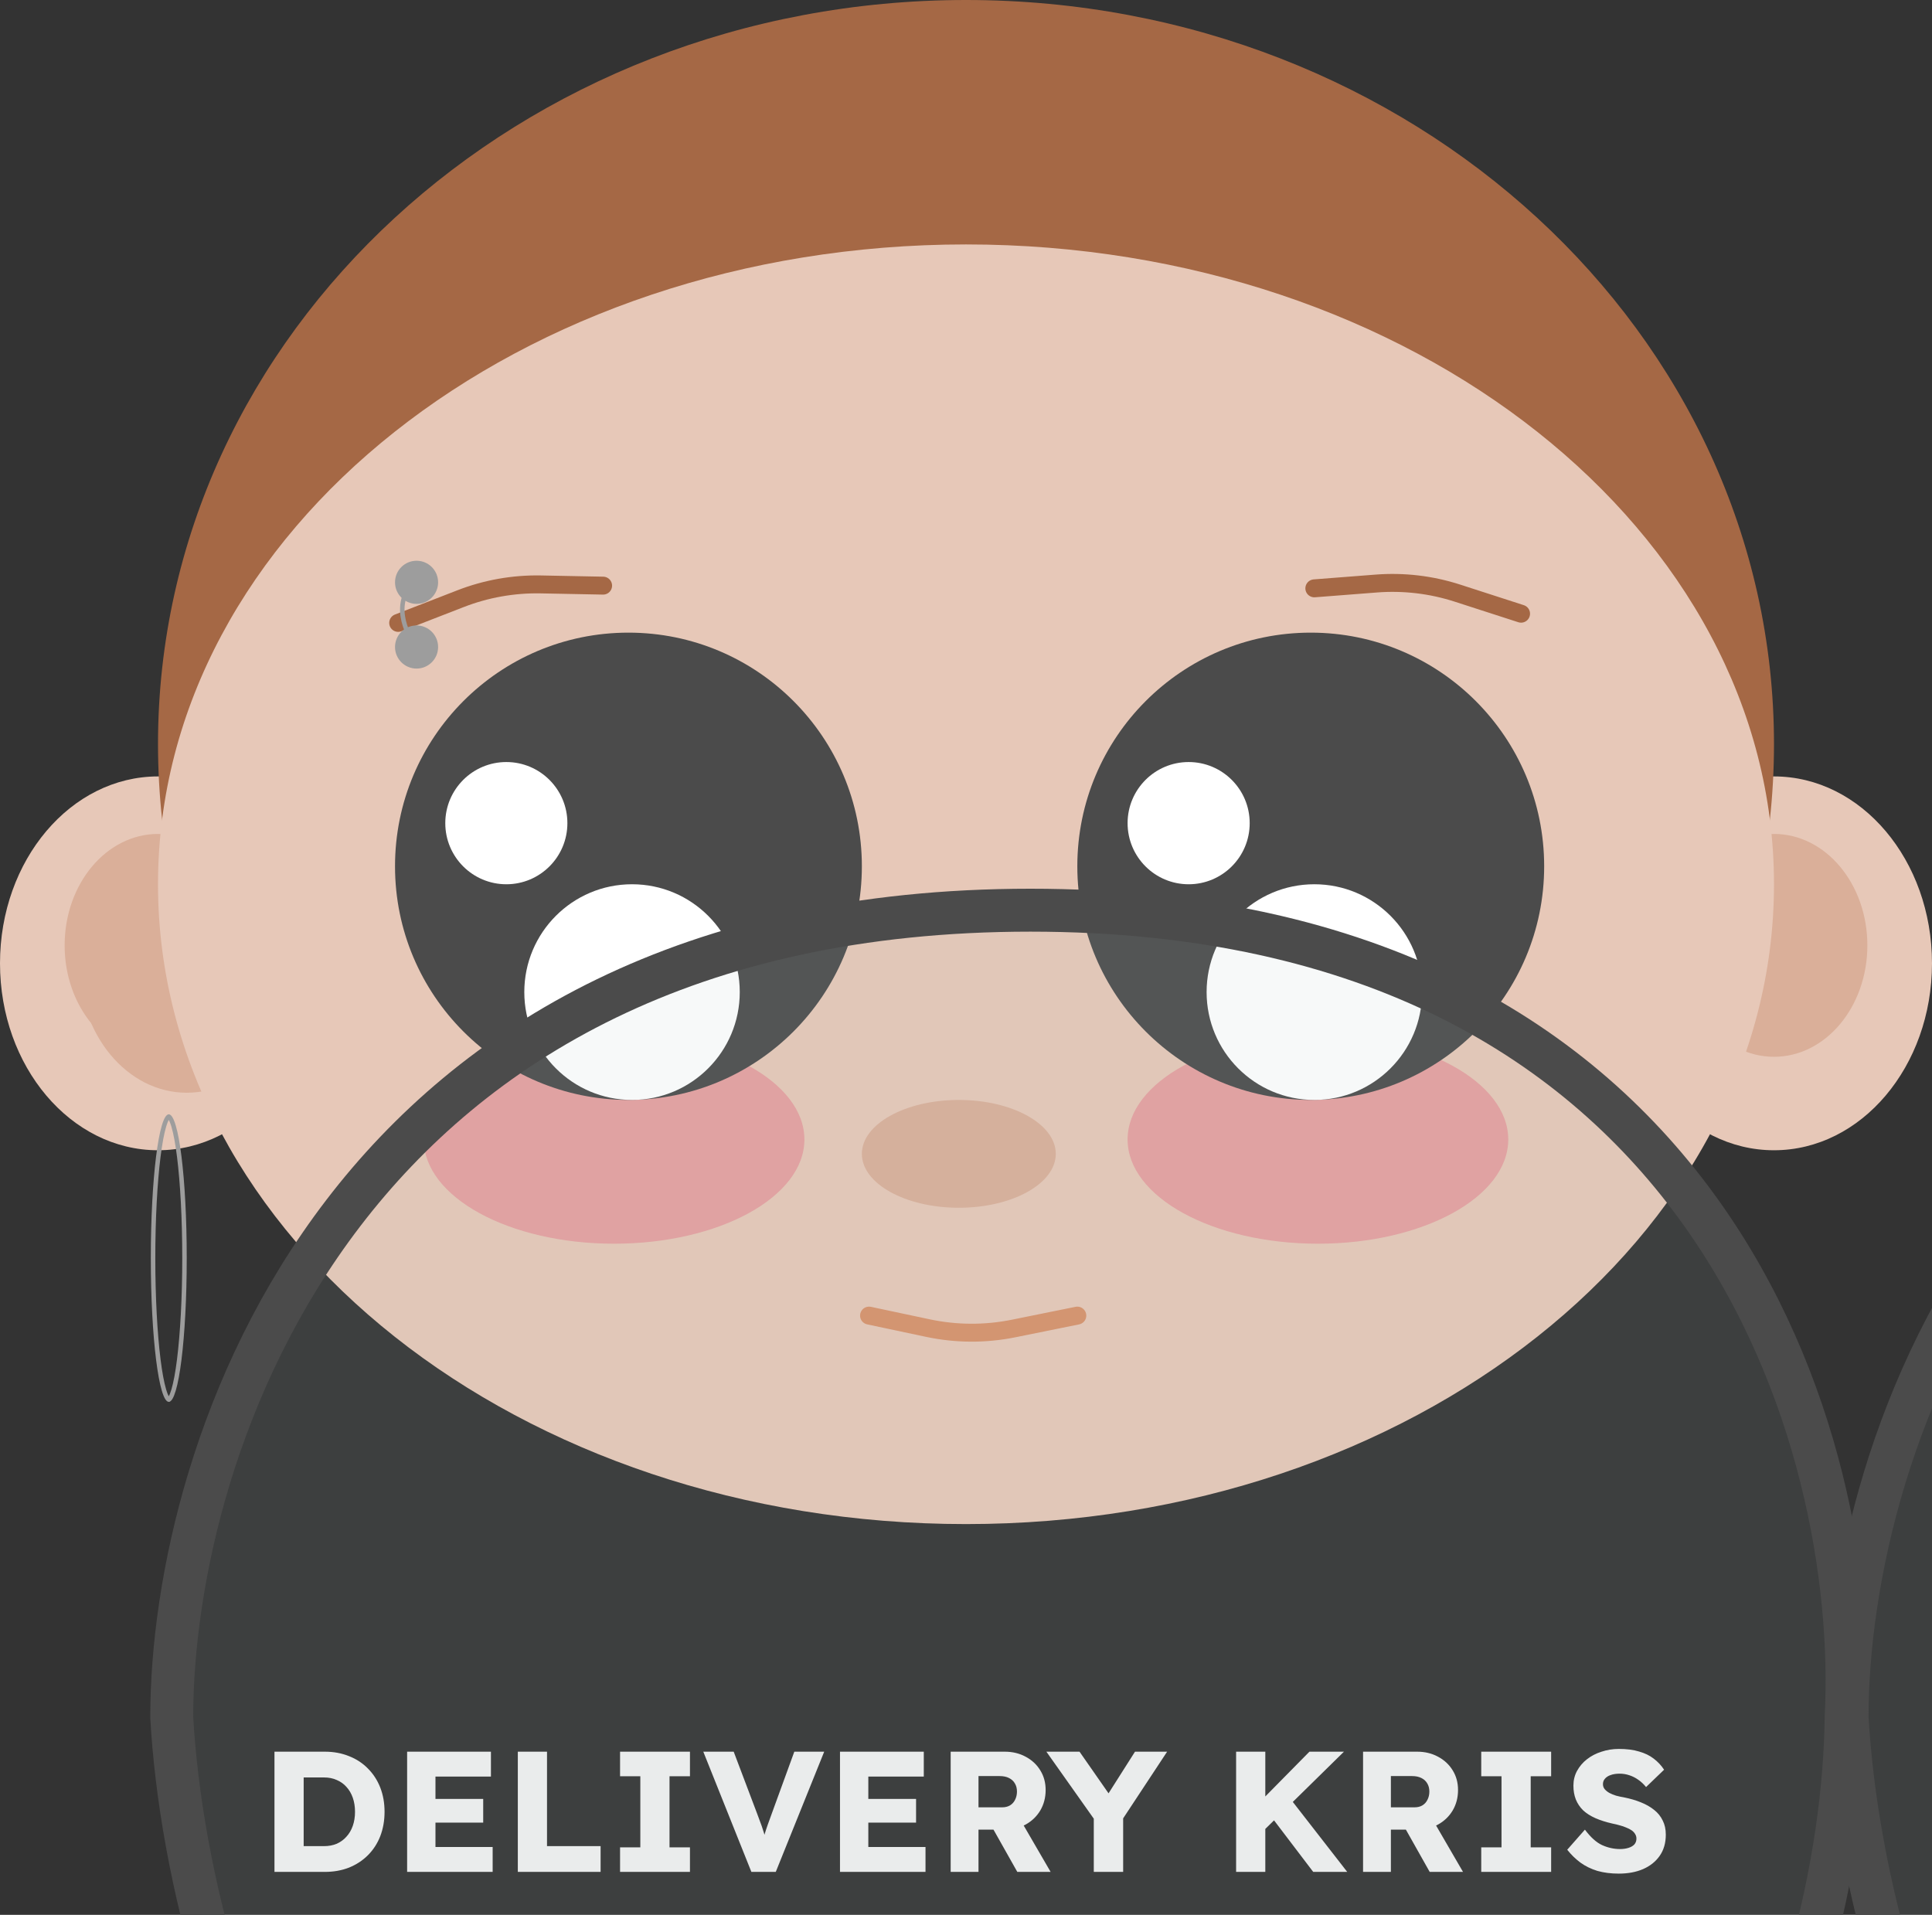<svg width="225" height="223" viewBox="0 0 225 223" fill="none" xmlns="http://www.w3.org/2000/svg">
<rect x="0" y="0" width="225" height="223" fill="#333333" stroke="none"/>
<path d="M31.965 218V204H37.825C38.852 204 39.792 204.173 40.645 204.52C41.498 204.853 42.232 205.333 42.845 205.96C43.472 206.587 43.952 207.327 44.285 208.18C44.618 209.033 44.785 209.973 44.785 211C44.785 212.027 44.618 212.973 44.285 213.84C43.952 214.693 43.472 215.433 42.845 216.06C42.232 216.673 41.498 217.153 40.645 217.5C39.792 217.833 38.852 218 37.825 218H31.965ZM35.365 215.68L34.905 215H37.725C38.285 215 38.785 214.907 39.225 214.72C39.665 214.52 40.038 214.247 40.345 213.9C40.665 213.553 40.912 213.133 41.085 212.64C41.258 212.147 41.345 211.6 41.345 211C41.345 210.4 41.258 209.853 41.085 209.36C40.912 208.867 40.665 208.447 40.345 208.1C40.038 207.753 39.665 207.487 39.225 207.3C38.785 207.1 38.285 207 37.725 207H34.845L35.365 206.36V215.68ZM47.414 218V204H57.174V206.9H50.714V215.1H57.374V218H47.414ZM49.014 212.26V209.5H56.274V212.26H49.014ZM60.305 218V204H63.705V215H69.945V218H60.305ZM72.212 218V215.14H74.572V206.86H72.212V204H80.352V206.86H77.972V215.14H80.352V218H72.212ZM87.506 218L81.906 204H85.446L88.146 211.14C88.306 211.553 88.439 211.913 88.546 212.22C88.666 212.527 88.766 212.813 88.846 213.08C88.939 213.347 89.019 213.62 89.086 213.9C89.166 214.167 89.253 214.473 89.346 214.82H88.726C88.833 214.367 88.939 213.967 89.046 213.62C89.153 213.26 89.273 212.893 89.406 212.52C89.54 212.133 89.706 211.673 89.906 211.14L92.506 204H95.986L90.346 218H87.506ZM97.825 218V204H107.584V206.9H101.124V215.1H107.784V218H97.825ZM99.424 212.26V209.5H106.684V212.26H99.424ZM110.715 218V204H117.015C117.908 204 118.715 204.193 119.435 204.58C120.168 204.967 120.742 205.5 121.155 206.18C121.568 206.847 121.775 207.607 121.775 208.46C121.775 209.34 121.568 210.133 121.155 210.84C120.742 211.533 120.175 212.08 119.455 212.48C118.735 212.88 117.922 213.08 117.015 213.08H113.955V218H110.715ZM118.475 218L114.915 211.68L118.395 211.18L122.355 218H118.475ZM113.955 210.48H116.715C117.062 210.48 117.362 210.407 117.615 210.26C117.882 210.1 118.082 209.88 118.215 209.6C118.362 209.32 118.435 209 118.435 208.64C118.435 208.28 118.355 207.967 118.195 207.7C118.035 207.42 117.802 207.207 117.495 207.06C117.202 206.913 116.842 206.84 116.415 206.84H113.955V210.48ZM127.382 218V211.02L127.522 212L121.862 204H125.722L130.042 210.2L128.282 210.14L132.182 204H135.922L130.502 212.22L130.802 210.86V218H127.382ZM146.437 213.9L145.557 211.04L152.497 204H156.517L146.437 213.9ZM143.957 218V204H147.357V218H143.957ZM152.937 218L147.737 211.16L150.037 209.18L156.897 218H152.937ZM158.742 218V204H165.042C165.936 204 166.742 204.193 167.462 204.58C168.196 204.967 168.769 205.5 169.182 206.18C169.596 206.847 169.802 207.607 169.802 208.46C169.802 209.34 169.596 210.133 169.182 210.84C168.769 211.533 168.202 212.08 167.482 212.48C166.762 212.88 165.949 213.08 165.042 213.08H161.982V218H158.742ZM166.502 218L162.942 211.68L166.422 211.18L170.382 218H166.502ZM161.982 210.48H164.742C165.089 210.48 165.389 210.407 165.642 210.26C165.909 210.1 166.109 209.88 166.242 209.6C166.389 209.32 166.462 209 166.462 208.64C166.462 208.28 166.382 207.967 166.222 207.7C166.062 207.42 165.829 207.207 165.522 207.06C165.229 206.913 164.869 206.84 164.442 206.84H161.982V210.48ZM172.505 218V215.14H174.865V206.86H172.505V204H180.645V206.86H178.265V215.14H180.645V218H172.505ZM188.519 218.2C187.599 218.2 186.766 218.093 186.019 217.88C185.286 217.653 184.632 217.333 184.059 216.92C183.486 216.493 182.972 215.993 182.519 215.42L184.579 213.08C185.246 213.973 185.912 214.573 186.579 214.88C187.259 215.187 187.959 215.34 188.679 215.34C189.039 215.34 189.366 215.293 189.659 215.2C189.952 215.107 190.179 214.973 190.339 214.8C190.499 214.613 190.579 214.387 190.579 214.12C190.579 213.92 190.526 213.74 190.419 213.58C190.326 213.42 190.192 213.28 190.019 213.16C189.846 213.04 189.639 212.933 189.399 212.84C189.159 212.733 188.906 212.647 188.639 212.58C188.372 212.5 188.099 212.433 187.819 212.38C187.046 212.207 186.372 211.993 185.799 211.74C185.226 211.487 184.746 211.18 184.359 210.82C183.986 210.447 183.706 210.027 183.519 209.56C183.332 209.08 183.239 208.547 183.239 207.96C183.239 207.333 183.379 206.76 183.659 206.24C183.952 205.707 184.339 205.253 184.819 204.88C185.312 204.493 185.879 204.2 186.519 204C187.159 203.787 187.826 203.68 188.519 203.68C189.439 203.68 190.226 203.78 190.879 203.98C191.546 204.167 192.112 204.44 192.579 204.8C193.059 205.16 193.466 205.593 193.799 206.1L191.699 208.12C191.419 207.773 191.112 207.487 190.779 207.26C190.459 207.033 190.112 206.86 189.739 206.74C189.379 206.62 189.006 206.56 188.619 206.56C188.219 206.56 187.872 206.613 187.579 206.72C187.299 206.813 187.079 206.953 186.919 207.14C186.759 207.313 186.679 207.527 186.679 207.78C186.679 208.007 186.746 208.2 186.879 208.36C187.012 208.52 187.192 208.667 187.419 208.8C187.646 208.92 187.906 209.027 188.199 209.12C188.492 209.2 188.799 209.267 189.119 209.32C189.852 209.467 190.512 209.66 191.099 209.9C191.699 210.14 192.212 210.433 192.639 210.78C193.079 211.127 193.412 211.54 193.639 212.02C193.879 212.487 193.999 213.033 193.999 213.66C193.999 214.633 193.759 215.46 193.279 216.14C192.812 216.807 192.166 217.32 191.339 217.68C190.526 218.027 189.586 218.2 188.519 218.2Z" fill="#F1F1F1"/>
<ellipse cx="206.598" cy="112.19" rx="18.401" ry="21.768" fill="#E7C8B8"/>
<ellipse cx="18.401" cy="112.19" rx="18.401" ry="21.768" fill="#E7C8B8"/>
<ellipse cx="206.599" cy="110.097" rx="10.874" ry="12.977" fill="#DAAF99"/>
<ellipse cx="18.401" cy="110.097" rx="10.874" ry="12.977" fill="#DAAF99"/>
<ellipse cx="21.747" cy="112.19" rx="12.546" ry="15.07" fill="#DAAF99"/>
<path d="M206.598 86.654C206.598 134.512 164.469 173.308 112.5 173.308C60.531 173.308 18.401 134.512 18.401 86.654C18.401 38.796 60.531 0 112.5 0C164.469 0 206.598 38.796 206.598 86.654Z" fill="#A56845"/>
<path d="M206.598 102.98C206.598 144.133 164.469 177.494 112.5 177.494C60.531 177.494 18.401 144.133 18.401 102.98C18.401 61.827 60.531 28.466 112.5 28.466C164.469 28.466 206.598 61.827 206.598 102.98Z" fill="#E7C8B8"/>
<ellipse cx="111.664" cy="134.377" rx="11.292" ry="6.279" fill="#DAAF99"/>
<path d="M21.486 146.516C21.486 151.133 21.252 155.308 20.876 158.324C20.687 159.835 20.464 161.044 20.22 161.871C20.097 162.287 19.973 162.591 19.855 162.785C19.796 162.882 19.744 162.94 19.705 162.972C19.686 162.988 19.673 162.994 19.666 162.998C19.664 162.998 19.662 162.999 19.661 162.999C19.66 163 19.659 163 19.658 163L19.656 163L19.654 163C19.653 163 19.65 162.999 19.647 162.998C19.639 162.994 19.626 162.988 19.607 162.972C19.568 162.94 19.517 162.882 19.457 162.785C19.339 162.591 19.215 162.287 19.093 161.871C18.848 161.044 18.625 159.835 18.436 158.324C18.06 155.308 17.826 151.133 17.826 146.516C17.826 141.9 18.06 137.725 18.436 134.708C18.625 133.198 18.848 131.989 19.093 131.162C19.215 130.746 19.339 130.442 19.457 130.248C19.517 130.151 19.568 130.093 19.607 130.061C19.626 130.045 19.639 130.038 19.647 130.035C19.65 130.034 19.653 130.033 19.654 130.033L19.656 130.033L19.658 130.033C19.659 130.033 19.662 130.034 19.666 130.035C19.673 130.038 19.686 130.045 19.705 130.061C19.744 130.093 19.796 130.151 19.855 130.248C19.973 130.442 20.097 130.746 20.22 131.162C20.464 131.989 20.687 133.198 20.876 134.708C21.252 137.725 21.486 141.9 21.486 146.516Z" stroke="#9D9D9D" stroke-width="0.522"/>
<ellipse cx="153.485" cy="132.702" rx="22.165" ry="12.14" fill="#E69F9F"/>
<ellipse cx="71.515" cy="132.702" rx="22.165" ry="12.14" fill="#E69F9F"/>
<ellipse cx="152.649" cy="100.887" rx="27.184" ry="27.21" fill="#4B4B4B"/>
<ellipse cx="153.067" cy="115.539" rx="12.546" ry="12.559" fill="white"/>
<ellipse cx="138.429" cy="95.864" rx="7.11" ry="7.117" fill="white"/>
<ellipse cx="73.188" cy="100.887" rx="27.184" ry="27.21" fill="#4B4B4B"/>
<ellipse cx="73.606" cy="115.539" rx="12.546" ry="12.559" fill="white"/>
<ellipse cx="58.968" cy="95.864" rx="7.11" ry="7.117" fill="white"/>
<path d="M101.208 153.214L108.081 154.672C111.362 155.367 114.75 155.383 118.037 154.718L125.465 153.214" stroke="#D7916A" stroke-width="2.088" stroke-linecap="round"/>
<path d="M70.238 68.203L63 68.061C59.801 67.999 56.62 68.562 53.637 69.721L46.372 72.542" stroke="#A56845" stroke-width="2.088" stroke-linecap="round"/>
<path d="M153.067 68.518L160.285 67.958C163.475 67.711 166.683 68.09 169.728 69.074L177.143 71.471" stroke="#A56845" stroke-width="2.088" stroke-linecap="round"/>
<ellipse cx="48.513" cy="75.351" rx="2.509" ry="2.512" fill="#9D9D9D"/>
<ellipse cx="48.513" cy="67.816" rx="2.509" ry="2.512" fill="#9D9D9D"/>
<path d="M48.513 75.351C47.258 73.816 45.502 70.077 48.513 67.398" stroke="#9D9D9D" stroke-width="0.522" stroke-linecap="round"/>
<path d="M315.11 301C239.91 305 217.11 235.333 215.11 200C215.11 168.667 235.11 106 315.11 106C395.11 106 411.776 168.667 410.11 200C409.776 232 390.31 297 315.11 301Z" fill="#A7C5C3" fill-opacity="0.3" opacity="0.3"/>
<path d="M120 301C44.8 305 22 235.333 20 200C20 168.667 40 106 120 106C200 106 216.667 168.667 215 200C214.667 232 195.2 297 120 301Z" fill="#A7C5C3" fill-opacity="0.3" opacity="0.3"/>
<path d="M315.11 301C239.91 305 217.11 235.333 215.11 200C215.11 168.667 235.11 106 315.11 106C395.11 106 411.776 168.667 410.11 200C409.776 232 390.31 297 315.11 301Z" stroke="#4B4B4B" stroke-width="5" fill="none"/>
<path d="M120 301C44.8 305 22 235.333 20 200C20 168.667 40 106 120 106C200 106 216.667 168.667 215 200C214.667 232 195.2 297 120 301Z" stroke="#4B4B4B" stroke-width="5" fill="none"/>
</svg>
